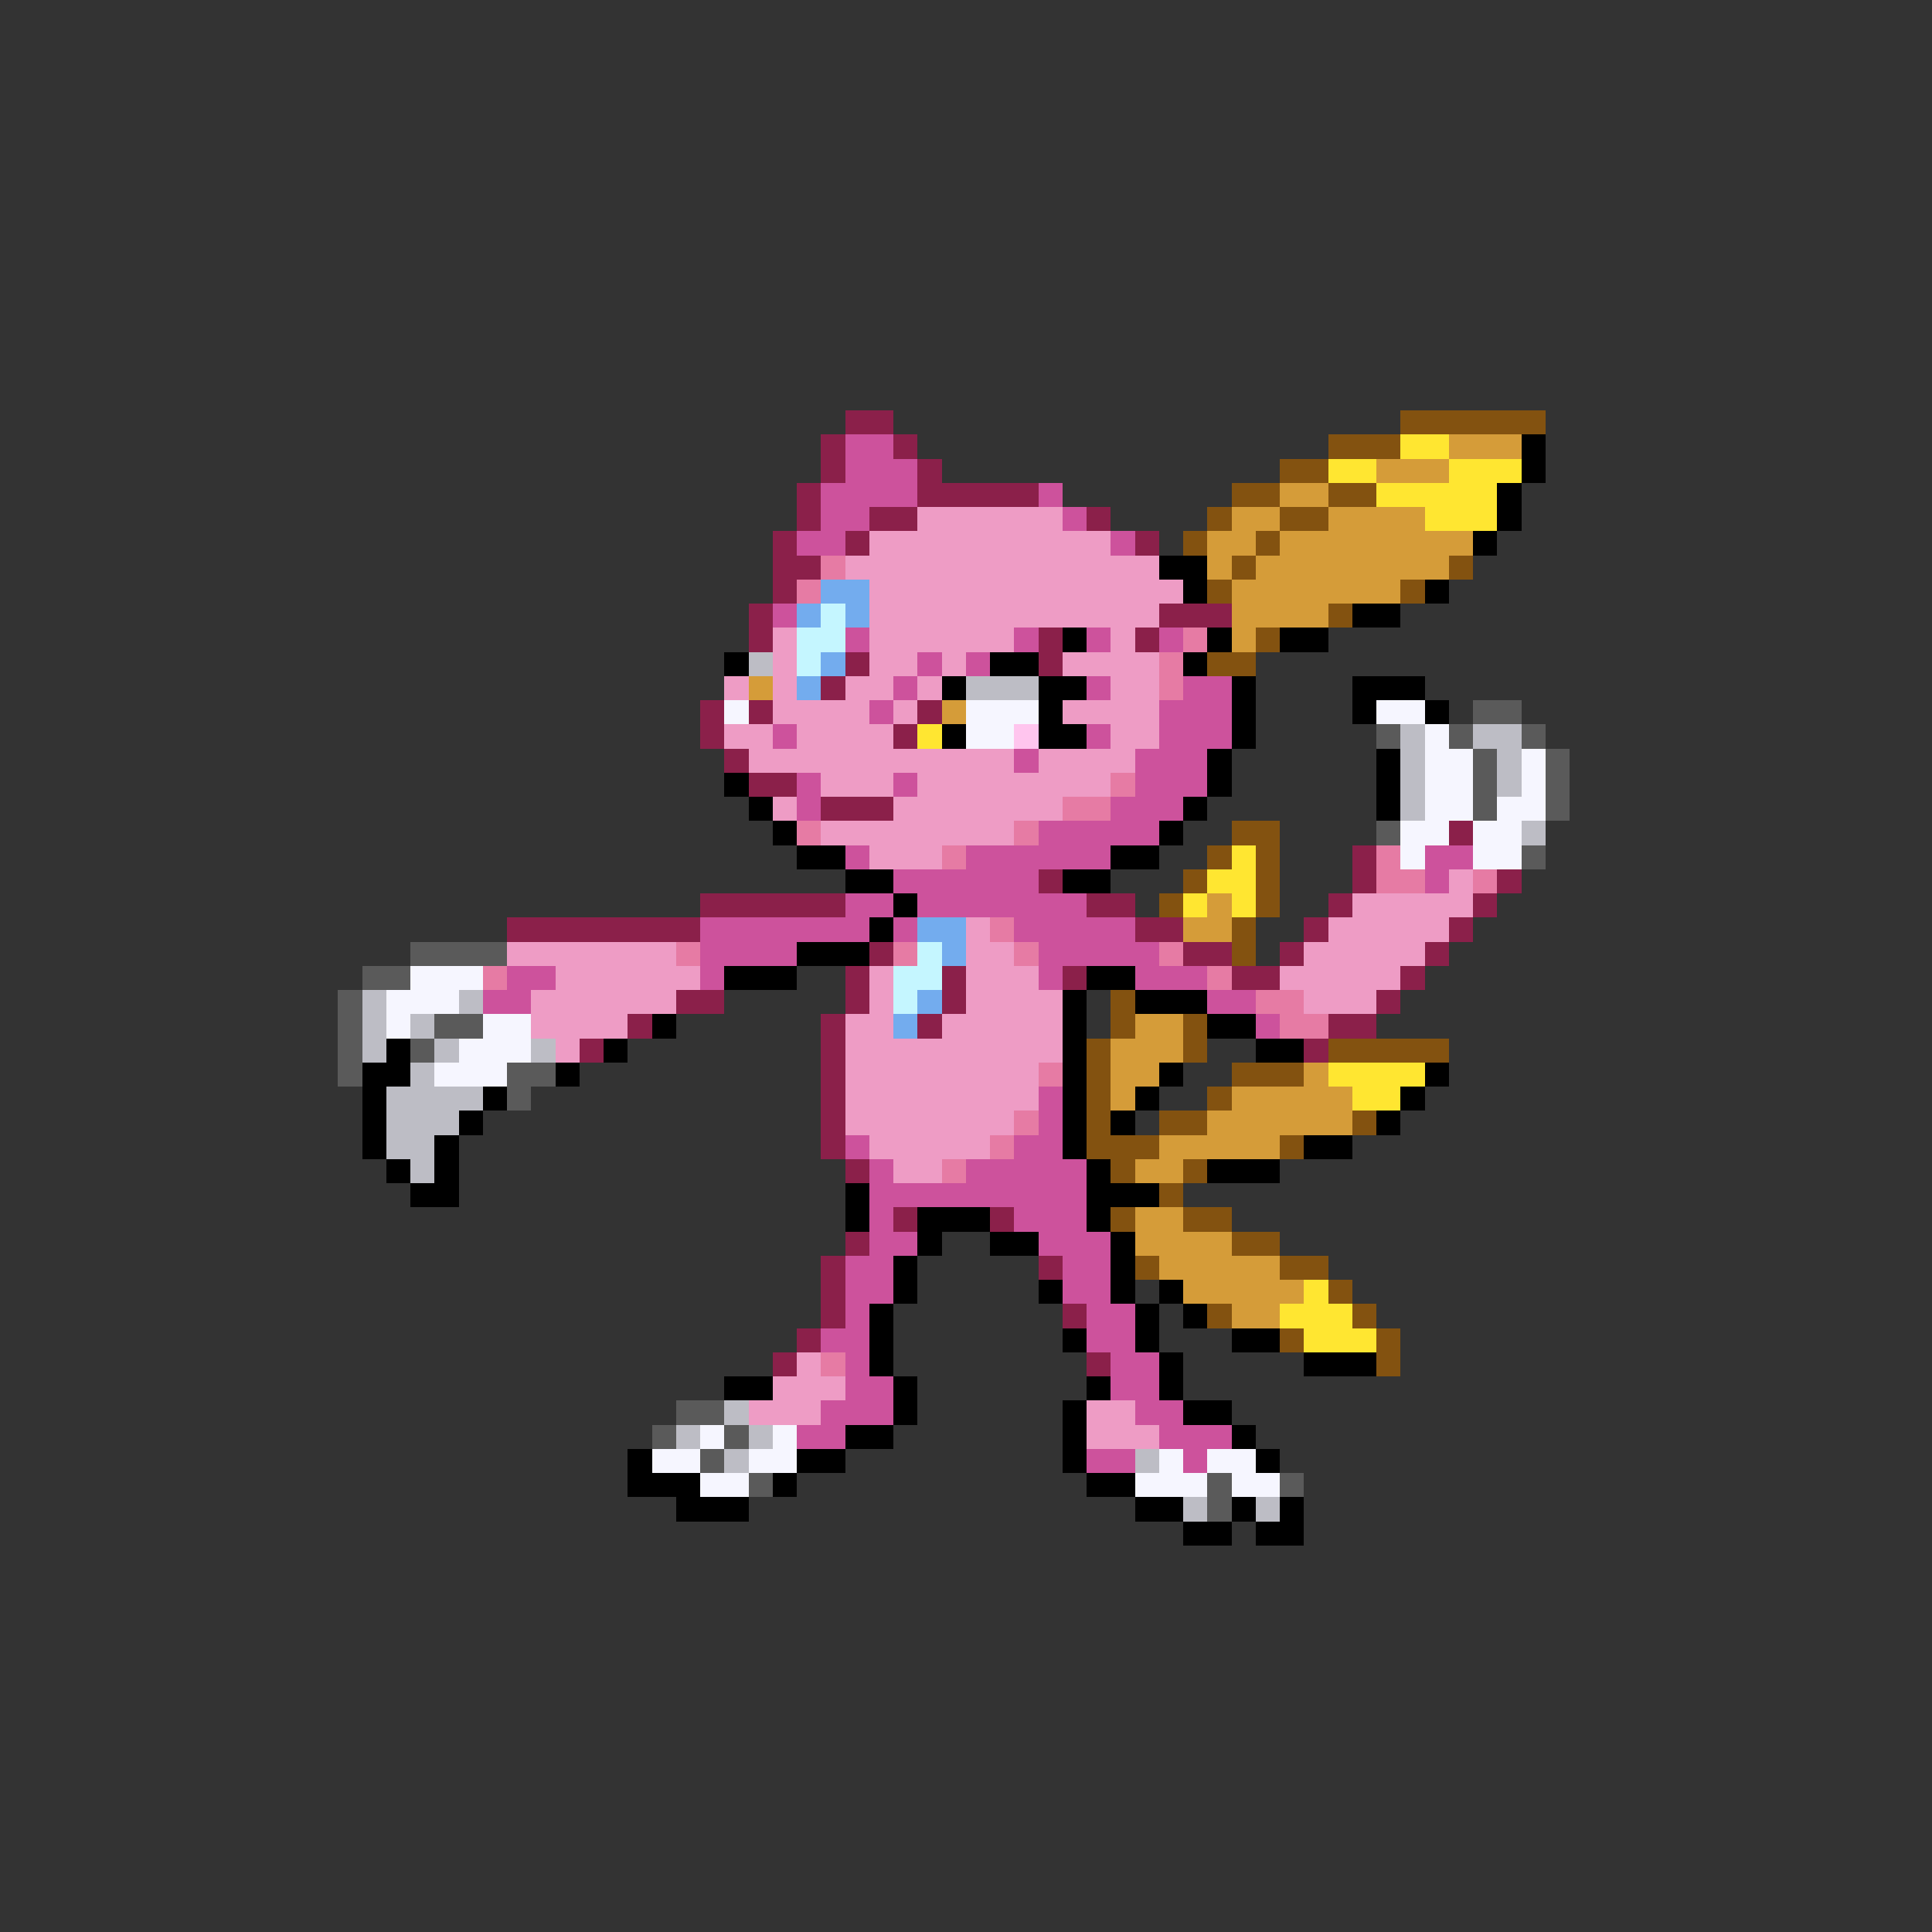 <svg xmlns="http://www.w3.org/2000/svg" viewBox="0 -0.5 80 80" shape-rendering="crispEdges">
<rect x="0" y="-0.5" width="80" height="80" fill="#333333" stroke="none"/>
<path stroke="#8b204a" d="M35 17h2M34 18h1M37 18h1M34 19h1M38 19h1M33 20h1M38 20h5M33 21h1M36 21h2M45 21h1M32 22h1M35 22h1M47 22h1M32 23h2M32 24h1M31 25h1M48 25h3M31 26h1M43 26h1M47 26h1M35 27h1M43 27h1M34 28h1M29 29h1M31 29h1M38 29h1M29 30h1M37 30h1M30 31h1M31 32h2M34 33h3M60 34h1M56 35h1M43 36h1M56 36h1M62 36h1M29 37h6M45 37h2M55 37h1M61 37h1M21 38h8M47 38h2M54 38h1M60 38h1M36 39h1M49 39h2M53 39h1M59 39h1M35 40h1M39 40h1M44 40h1M51 40h2M58 40h1M28 41h2M35 41h1M39 41h1M57 41h1M26 42h1M34 42h1M38 42h1M55 42h2M24 43h1M34 43h1M54 43h1M34 44h1M34 45h1M34 46h1M34 47h1M35 48h1M37 50h1M41 50h1M35 51h1M34 52h1M43 52h1M34 53h1M34 54h1M44 54h1M33 55h1M32 56h1M45 56h1" />
<path stroke="#835210" d="M58 17h6M55 18h3M53 19h2M51 20h2M55 20h2M50 21h1M53 21h2M49 22h1M52 22h1M51 23h1M60 23h1M50 24h1M58 24h1M55 25h1M52 26h1M50 27h2M51 34h2M50 35h1M52 35h1M49 36h1M52 36h1M48 37h1M52 37h1M51 38h1M51 39h1M46 41h1M46 42h1M49 42h1M45 43h1M49 43h1M55 43h5M45 44h1M51 44h3M45 45h1M50 45h1M45 46h1M48 46h2M56 46h1M45 47h3M53 47h1M46 48h1M49 48h1M48 49h1M46 50h1M49 50h2M51 51h2M47 52h1M53 52h2M55 53h1M50 54h1M56 54h1M53 55h1M57 55h1M57 56h1" />
<path stroke="#cd529c" d="M35 18h2M35 19h3M34 20h4M43 20h1M34 21h2M44 21h1M33 22h2M46 22h1M32 25h1M35 26h1M42 26h1M45 26h1M48 26h1M38 27h1M40 27h1M37 28h1M45 28h1M49 28h2M36 29h1M48 29h3M32 30h1M45 30h1M48 30h3M42 31h1M47 31h3M33 32h1M37 32h1M47 32h3M33 33h1M46 33h3M43 34h5M35 35h1M40 35h6M59 35h2M37 36h6M59 36h1M35 37h2M38 37h7M29 38h7M37 38h1M42 38h5M29 39h4M43 39h5M21 40h2M29 40h1M43 40h1M47 40h3M20 41h2M50 41h2M52 42h1M43 45h1M43 46h1M35 47h1M42 47h2M36 48h1M40 48h5M36 49h9M36 50h1M42 50h3M36 51h2M43 51h3M35 52h2M44 52h2M35 53h2M44 53h2M35 54h1M45 54h2M34 55h2M45 55h2M35 56h1M46 56h2M35 57h2M46 57h2M34 58h3M47 58h2M33 59h2M48 59h3M45 60h2M49 60h1" />
<path stroke="#ffe631" d="M58 18h2M55 19h2M60 19h3M57 20h5M59 21h3M38 30h1M51 35h1M50 36h2M49 37h1M51 37h1M55 44h4M56 45h2M54 53h1M53 54h3M54 55h3" />
<path stroke="#d59c39" d="M60 18h3M57 19h3M53 20h2M51 21h2M55 21h4M50 22h2M53 22h8M50 23h1M52 23h8M51 24h7M51 25h4M51 26h1M31 28h1M39 29h1M50 37h1M49 38h2M47 42h2M46 43h3M46 44h2M54 44h1M46 45h1M51 45h5M50 46h6M48 47h5M47 48h2M47 50h2M47 51h4M48 52h5M49 53h5M51 54h2" />
<path stroke="#000000" d="M63 18h1M63 19h1M62 20h1M62 21h1M61 22h1M48 23h2M49 24h1M59 24h1M56 25h2M44 26h1M50 26h1M53 26h2M30 27h1M41 27h2M49 27h1M39 28h1M43 28h2M51 28h1M56 28h3M43 29h1M51 29h1M56 29h1M59 29h1M39 30h1M43 30h2M51 30h1M50 31h1M57 31h1M30 32h1M50 32h1M57 32h1M31 33h1M49 33h1M57 33h1M32 34h1M48 34h1M33 35h2M46 35h2M35 36h2M44 36h2M37 37h1M36 38h1M33 39h3M30 40h3M45 40h2M44 41h1M47 41h3M27 42h1M44 42h1M50 42h2M16 43h1M25 43h1M44 43h1M52 43h2M15 44h2M23 44h1M44 44h1M48 44h1M59 44h1M15 45h1M20 45h1M44 45h1M47 45h1M58 45h1M15 46h1M19 46h1M44 46h1M46 46h1M57 46h1M15 47h1M18 47h1M44 47h1M54 47h2M16 48h1M18 48h1M45 48h1M50 48h3M17 49h2M35 49h1M45 49h3M35 50h1M38 50h3M45 50h1M38 51h1M41 51h2M46 51h1M37 52h1M46 52h1M37 53h1M43 53h1M46 53h1M48 53h1M36 54h1M47 54h1M49 54h1M36 55h1M44 55h1M47 55h1M51 55h2M36 56h1M48 56h1M54 56h3M30 57h2M37 57h1M45 57h1M48 57h1M37 58h1M44 58h1M49 58h2M35 59h2M44 59h1M51 59h1M26 60h1M33 60h2M44 60h1M52 60h1M26 61h3M32 61h1M45 61h2M28 62h3M47 62h2M51 62h1M53 62h1M49 63h2M52 63h2" />
<path stroke="#ee9cc5" d="M38 21h6M36 22h10M35 23h13M36 24h13M36 25h12M32 26h1M36 26h6M46 26h1M32 27h1M36 27h2M39 27h1M44 27h4M30 28h1M32 28h1M35 28h2M38 28h1M46 28h2M32 29h4M37 29h1M44 29h4M30 30h2M33 30h4M46 30h2M31 31h11M43 31h4M34 32h3M38 32h8M32 33h1M37 33h7M34 34h8M36 35h3M60 36h1M56 37h5M40 38h1M55 38h5M21 39h7M40 39h2M54 39h5M23 40h6M36 40h1M40 40h3M53 40h5M22 41h6M36 41h1M40 41h4M54 41h3M22 42h4M35 42h2M39 42h5M23 43h1M35 43h9M35 44h8M35 45h8M35 46h7M36 47h5M37 48h2M33 56h1M32 57h3M31 58h3M45 58h2M45 59h3" />
<path stroke="#e67ba4" d="M34 23h1M33 24h1M49 26h1M48 27h1M48 28h1M46 32h1M44 33h2M33 34h1M42 34h1M39 35h1M57 35h1M57 36h2M61 36h1M41 38h1M28 39h1M37 39h1M42 39h1M48 39h1M20 40h1M50 40h1M52 41h2M53 42h2M43 44h1M42 46h1M41 47h1M39 48h1M34 56h1" />
<path stroke="#73acee" d="M34 24h2M33 25h1M35 25h1M34 27h1M33 28h1M38 38h2M39 39h1M38 41h1M37 42h1" />
<path stroke="#c5f6ff" d="M34 25h1M33 26h2M33 27h1M38 39h1M37 40h2M37 41h1" />
<path stroke="#bdbdc5" d="M31 27h1M40 28h3M58 30h1M61 30h2M58 31h1M62 31h1M58 32h1M62 32h1M58 33h1M63 34h1M15 41h1M19 41h1M15 42h1M17 42h1M15 43h1M18 43h1M22 43h1M17 44h1M16 45h4M16 46h3M16 47h2M17 48h1M30 58h1M28 59h1M31 59h1M30 60h1M47 60h1M49 62h1M52 62h1" />
<path stroke="#f6f6ff" d="M30 29h1M40 29h3M57 29h2M40 30h2M59 30h1M59 31h2M63 31h1M59 32h2M63 32h1M59 33h2M62 33h2M58 34h2M61 34h2M58 35h1M61 35h2M17 40h3M16 41h3M16 42h1M20 42h2M19 43h3M18 44h3M29 59h1M32 59h1M27 60h2M31 60h2M48 60h1M50 60h2M29 61h2M47 61h3M51 61h2" />
<path stroke="#5a5a5a" d="M61 29h2M57 30h1M60 30h1M63 30h1M61 31h1M64 31h1M61 32h1M64 32h1M61 33h1M64 33h1M57 34h1M63 35h1M17 39h4M15 40h2M14 41h1M14 42h1M18 42h2M14 43h1M17 43h1M14 44h1M21 44h2M21 45h1M28 58h2M27 59h1M30 59h1M29 60h1M31 61h1M50 61h1M53 61h1M50 62h1" />
<path stroke="#ffc5ee" d="M42 30h1" />
</svg>